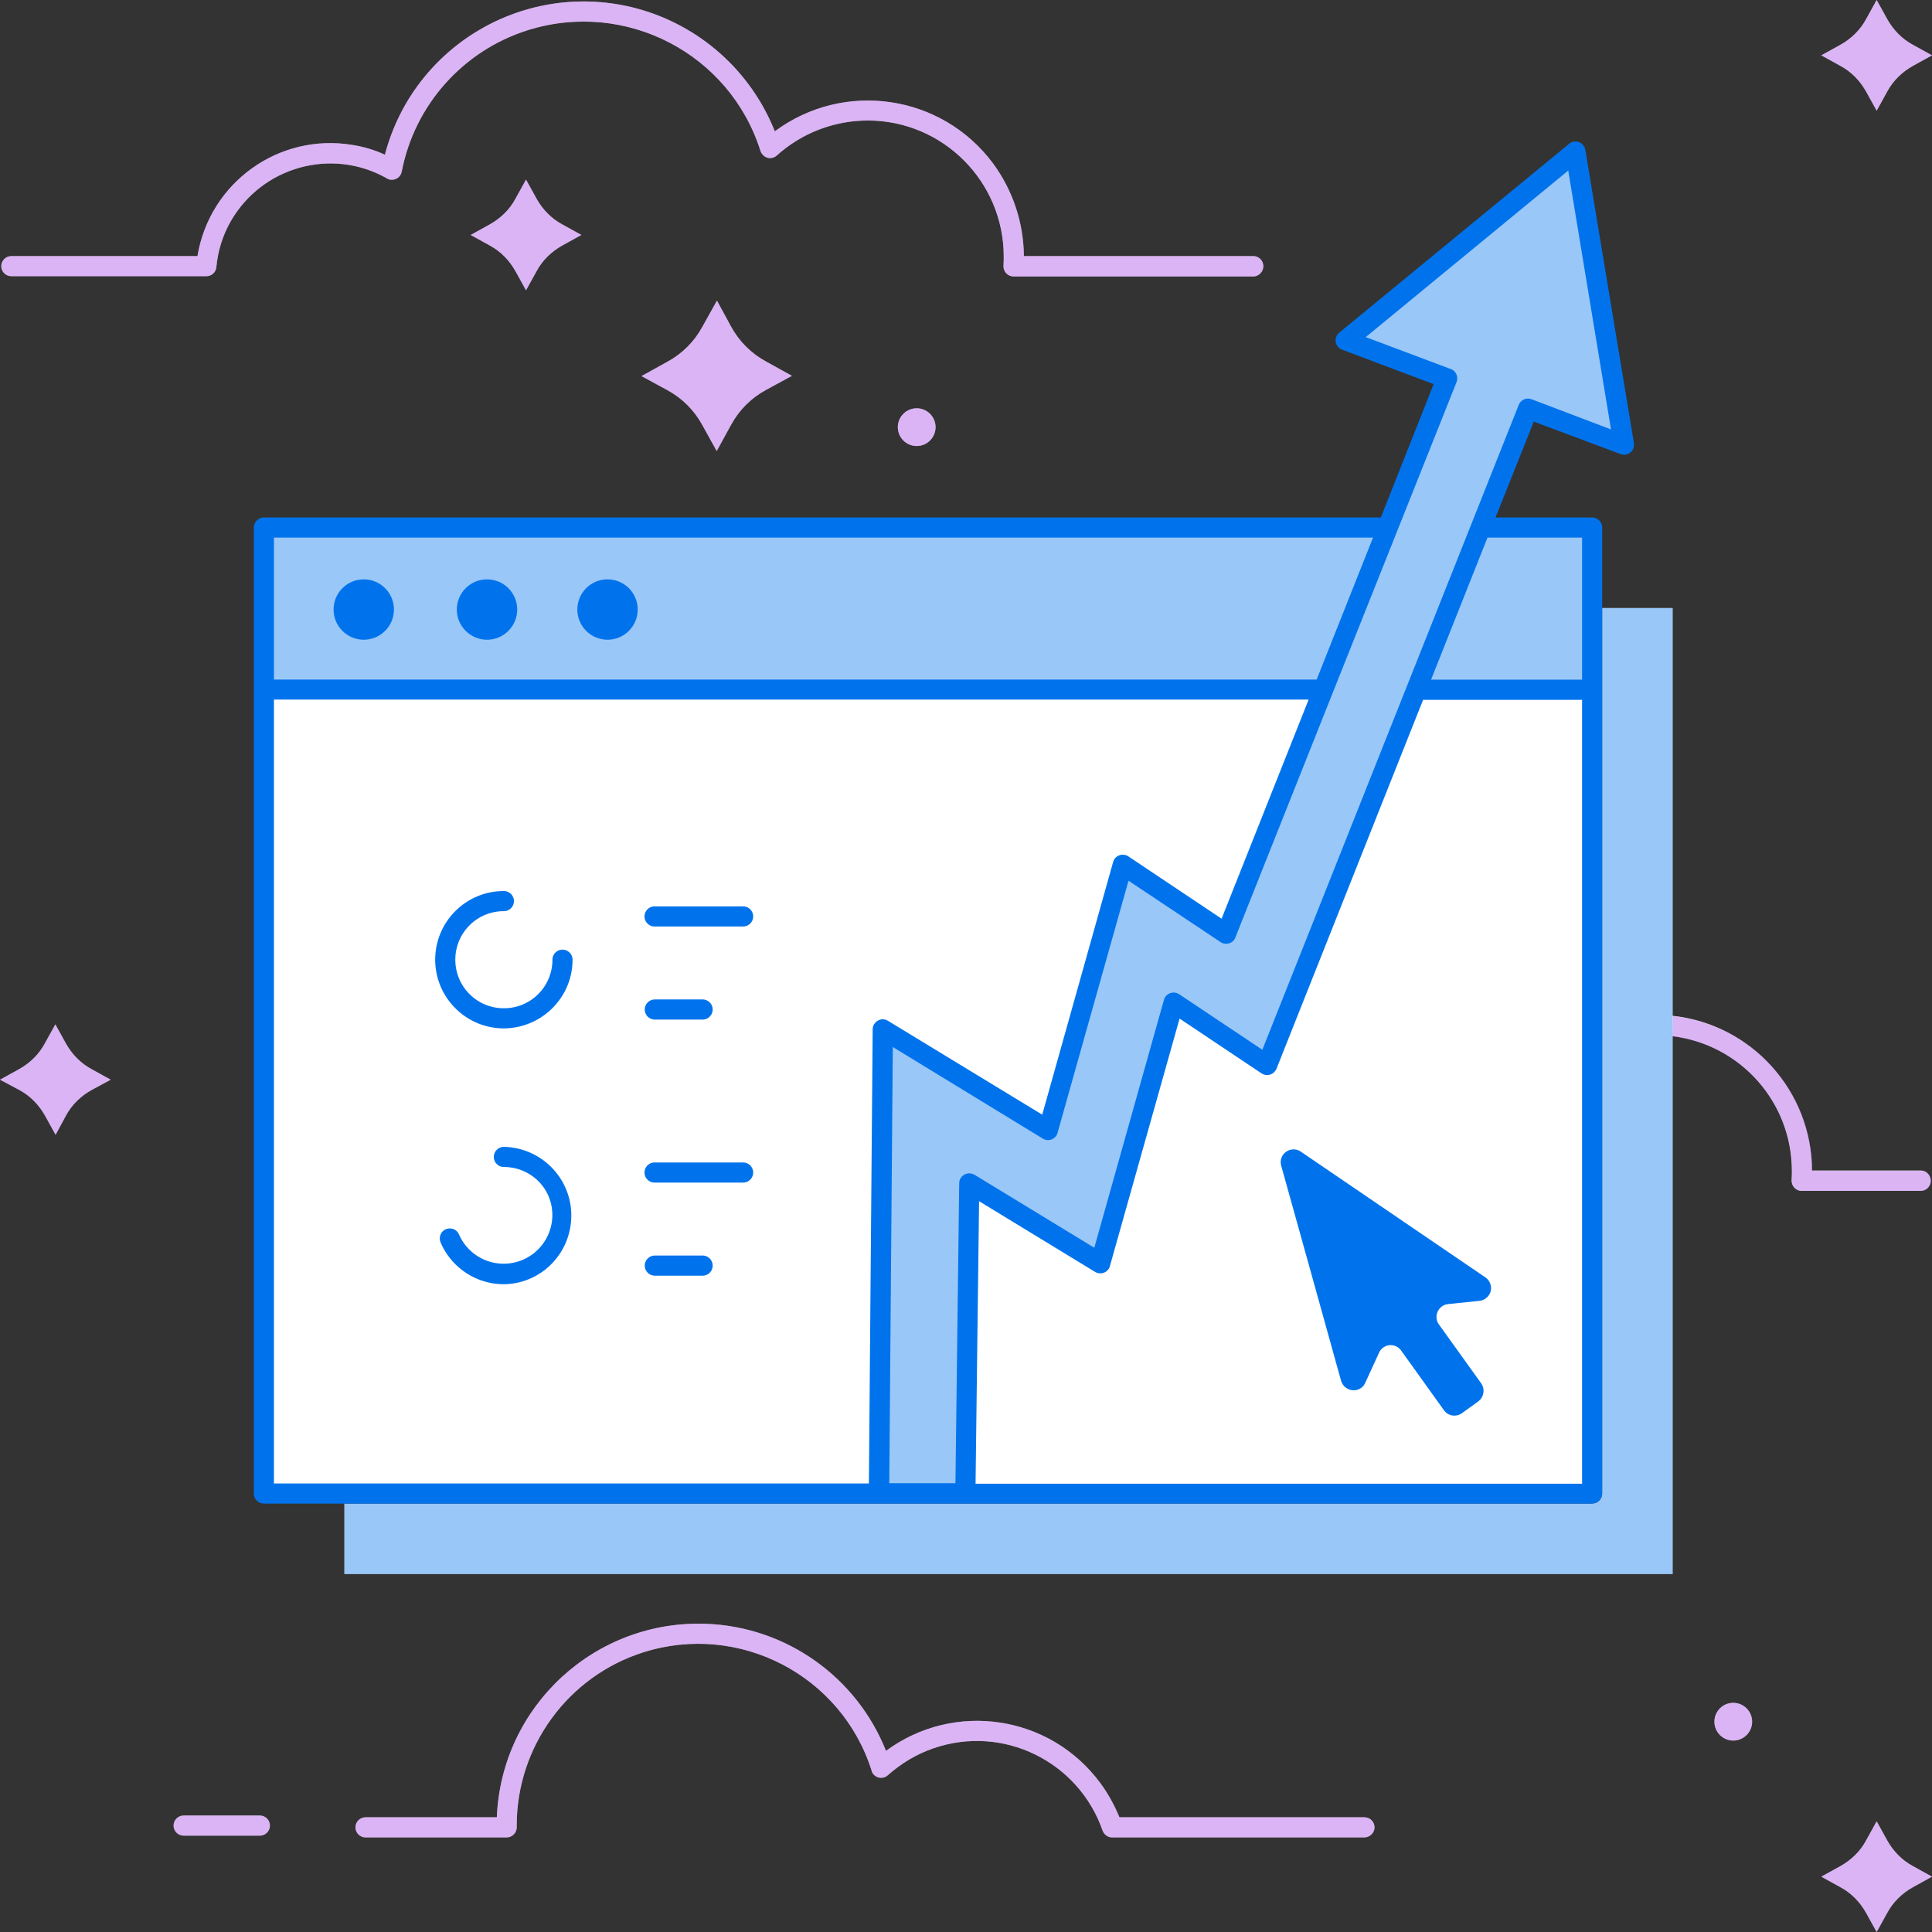 <svg id="Layer_1" xmlns="http://www.w3.org/2000/svg" viewBox="0 0 768 768"><rect x="0" y="0" width="768" height="768" fill="#333333" stroke="none"/><style>.st0{fill:#fff}.st1{opacity:.4}.st2{fill:#0073ec}.st3{fill:none}.st4{opacity:.4;fill:#0073ec;enable-background:new}.st6{fill:#a644e5}</style><g id="Layer_2_1_"><g id="Illustrations"><path class="st0" d="M105 210h528v384H105z"/><g class="st1"><path class="st2" d="M105 210h528v60H105z"/></g><path class="st0" d="M498.2 109.9h-95.3c-2.2 0-4-1.8-4-4v-.3c.1-1.4.1-2.5.1-3.6 0-29.8-24.1-54-53.9-54.1-13.4 0-26.3 4.9-36.3 13.9-1.6 1.5-4.2 1.4-5.6-.3-.4-.4-.7-.9-.9-1.5-12.2-38.7-53.6-60.2-92.5-48-25.7 8.1-45 29.7-50.1 56.2-.4 2.2-2.5 3.6-4.7 3.2-.4-.1-.8-.2-1.2-.5-21.9-12.4-49.6-4.7-62.1 17.1-3.2 5.6-5.1 11.8-5.7 18.2-.2 2.1-1.9 3.6-4 3.6H4.5c-2.2 0-4-1.8-4-4s1.8-4 4-4h74c4.8-29.2 32.3-49 61.5-44.2 4.5.7 8.9 2 13 3.9 11.5-43.7 56.2-69.7 99.9-58.2C278 10 298.4 28.1 308 52.2c27.5-20.4 66.3-14.7 86.7 12.7 7.9 10.7 12.2 23.6 12.3 36.9h91.2c2.2 0 4 1.8 4 4s-1.8 4.1-4 4.1z"/><path class="st3" d="M563 274.1h68.2M106.6 274.1h419.5"/><path class="st0" d="M285 119.5l5.6 10.3c3.2 5.9 8 10.7 13.9 13.9l10.3 5.7-10.3 5.6c-5.9 3.2-10.7 8-13.9 13.9l-5.7 10.4-5.7-10.3c-3.2-5.9-8-10.7-13.9-13.9l-10.3-5.6 10.3-5.7c5.9-3.2 10.7-8 13.9-13.9l5.8-10.4zM209.1 71.4l4.2 7.6c2.4 4.3 5.9 7.9 10.2 10.2l7.6 4.2-7.6 4.2c-4.3 2.4-7.9 5.9-10.2 10.2l-4.2 7.6-4.2-7.6c-2.4-4.3-5.9-7.9-10.2-10.2l-7.6-4.2 7.6-4.2c4.3-2.4 7.9-5.9 10.2-10.2l4.2-7.6zM383.8 591.8l1.5-121.4 52 31.8 29.2-103.7 37.2 24.9 103.7-261 38.1 14.4-9.6-58.3-9.7-58.2-45.6 37.4-45.6 37.5 40.3 15.2-87.8 220.9-41.3-27.5-29.6 105.5-65.7-40.1-1.5 182.6"/><path class="st4" d="M383.8 591.8l1.5-121.4 52 31.8 29.2-103.7 37.2 24.9 103.7-261 38.1 14.4-9.6-58.3-9.7-58.2-45.6 37.4-45.6 37.5 40.3 15.2-87.8 220.9-41.3-27.5-29.6 105.5-65.7-40.1-1.5 182.6"/><path class="st2" d="M200.3 408.8c-15.1 0-27.3-12.3-27.3-27.3 0-15.1 12.2-27.3 27.3-27.3 2.2 0 4 1.8 4 4s-1.8 4-4 4c-10.7 0-19.3 8.6-19.3 19.3s8.6 19.3 19.3 19.3 19.3-8.6 19.3-19.3c0-2.2 1.8-4 4-4s4 1.8 4 4c0 15-12.2 27.2-27.3 27.3zM200.3 510.5c-10.9 0-20.8-6.5-25.1-16.5-.9-2-.1-4.4 1.9-5.3s4.4-.1 5.3 1.9c0 .1.1.1.1.2a19.356 19.356 0 0 0 35.6-15.2c-3-7.1-10-11.7-17.8-11.7-2.2 0-4-1.8-4-4s1.8-4 4-4c15.1.3 27.1 12.8 26.8 27.8-.3 14.8-12.1 26.6-26.8 26.8zM295.4 368.3h-35.2c-2.2 0-4-1.8-4-4s1.8-4 4-4h35.2c2.2 0 4 1.8 4 4s-1.8 4-4 4zM279.3 405.3h-19c-2.2 0-4-1.8-4-4s1.8-4 4-4h19c2.2 0 4 1.8 4 4s-1.8 4-4 4zM295.4 470.1h-35.2c-2.2 0-4-1.8-4-4s1.8-4 4-4h35.2c2.2 0 4 1.8 4 4s-1.8 4-4 4zM279.3 507.1h-19c-2.2 0-4-1.8-4-4s1.8-4 4-4h19c2.2 0 4 1.8 4 4s-1.8 4-4 4z"/><path class="st0" d="M542.3 730.4H442.1c-1.7 0-3.2-1.1-3.8-2.7-9.6-27.6-39.7-42.3-67.3-32.7-6.7 2.3-12.8 6-18.1 10.7-1.6 1.5-4.2 1.3-5.6-.3-.4-.4-.7-.9-.8-1.5-12-38-52.7-59.1-90.7-47.1-30 9.5-50.4 37.4-50.4 68.9v.7c0 2.2-1.8 4-4 4h-56.1c-2.2 0-4-1.8-4-4s1.8-4 4-4h52.2c1.8-44.3 39.2-78.7 83.5-76.9 31.6 1.3 59.5 21.1 71.2 50.5 27.1-20 65.2-14.3 85.2 12.8 3.1 4.2 5.6 8.8 7.6 13.6h97.4c2.2 0 4 1.8 4 4s-1.9 4-4.1 4zM103.3 729.7H73c-2.2 0-4-1.8-4-4s1.8-4 4-4h30.3c2.2 0 4 1.8 4 4s-1.8 4-4 4zM746 724l4.2 7.6c2.4 4.3 5.9 7.9 10.2 10.2l7.6 4.2-7.6 4.2c-4.3 2.4-7.9 5.9-10.2 10.2L746 768l-4.2-7.6c-2.4-4.3-5.9-7.9-10.2-10.2L724 746l7.6-4.2c4.3-2.4 7.9-5.9 10.2-10.2l4.2-7.6zM22 407.2l4.2 7.6c2.4 4.3 5.9 7.9 10.2 10.2l7.6 4.2-7.6 4.1c-4.3 2.4-7.9 5.9-10.2 10.2l-4.1 7.6-4.2-7.6c-2.4-4.3-5.9-7.9-10.2-10.2L0 429.2l7.6-4.2c4.3-2.4 7.9-5.9 10.2-10.2l4.2-7.6zM746 0l4.2 7.6c2.4 4.3 5.9 7.9 10.2 10.2L768 22l-7.6 4.2c-4.3 2.4-7.9 5.9-10.2 10.2L746 44l-4.2-7.6c-2.4-4.3-5.9-7.9-10.2-10.2L724 22l7.6-4.2c4.3-2.4 7.9-5.9 10.2-10.2L746 0z"/><path class="st2" d="M588.1 517.1c2.8-.3 4.9-2.8 4.6-5.6-.2-1.5-1-2.9-2.2-3.7l-36.7-25-36.7-25c-2.3-1.6-5.5-1-7.1 1.3-.9 1.3-1.1 2.8-.7 4.3l11.9 42.7 11.9 42.8c.8 2.7 3.6 4.3 6.3 3.6 1.5-.4 2.7-1.4 3.3-2.8l5.5-12c1.2-2.6 4.2-3.7 6.8-2.5.8.4 1.5.9 2 1.7l17 23.7c1.6 2.3 4.8 2.8 7.1 1.2l6.5-4.7c2.3-1.7 2.8-4.9 1.2-7.2L572 526.5c-1.7-2.3-1.1-5.5 1.2-7.2.7-.5 1.6-.8 2.4-.9l12.5-1.3z"/><circle class="st2" cx="144.6" cy="242.3" r="12"/><circle class="st2" cx="193.6" cy="242.3" r="12"/><circle class="st2" cx="241.5" cy="242.3" r="12"/><circle class="st0" cx="364.4" cy="169.8" r="7.5"/><circle class="st0" cx="689" cy="684.4" r="7.5"/><path class="st0" d="M763.5 465.3h-43.2c-.1-31.6-24-58.1-55.4-61.5V241.7h-28v352c0 2.2-1.8 4-4 4h-496v28h528V411.9c27.1 3.4 47.4 26.3 47.4 53.6 0 1 0 2.2-.1 3.6-.1 2.2 1.5 4.1 3.7 4.3H763.5c2.2 0 4-1.8 4-4s-1.7-4.1-4-4.1z"/><path class="st4" d="M664.9 403.8V241.7h-28v352c0 2.2-1.8 4-4 4h-496v28h528V411.9h.1l-.1-8.1z"/><path d="M712.4 465.5c0 1 0 2.2-.1 3.6-.1 2.2 1.5 4.1 3.7 4.3H763.6c2.2 0 4-1.8 4-4s-1.8-4-4-4h-43.2c-.1-31.6-23.9-58.1-55.4-61.5v8.1c27 3.3 47.3 26.2 47.4 53.5z" opacity=".4" fill="#a644e5"/><path class="st2" d="M649.5 176.1L630.2 59.6c-.4-2.2-2.4-3.7-4.6-3.3-.7.1-1.4.4-1.9.9l-91.3 75c-1.7 1.4-2 3.9-.6 5.6.4.5 1 1 1.7 1.2l36.4 13.7-21 53h-444c-2.2 0-4 1.8-4 4v384c0 2.2 1.8 4 4 4h528c2.2 0 4-1.8 4-4v-384c0-2.2-1.8-4-4-4h-38.4l15.2-38.1 34.5 12.9c2.1.8 4.4-.3 5.1-2.3.2-.7.3-1.4.2-2.1zm-103.7 37.6l-22.4 56.4H108.9v-56.4h436.9zm-436.9 64.4h411.3l-34.6 87.1-37.1-24.8c-1.8-1.2-4.3-.7-5.5 1.1-.2.3-.4.7-.5 1.1l-28.2 100.5-61.3-37.3c-1.9-1.2-4.3-.6-5.5 1.3-.4.6-.6 1.3-.6 2.1l-1.5 180.5H108.9V278.1zm278.9 311.6l1.4-112.2 46.1 28.1c1.9 1.1 4.3.6 5.5-1.3.2-.3.3-.6.4-1l27.7-98.4 32.6 21.8c1.8 1.2 4.3.7 5.5-1.1.2-.2.3-.5.4-.7l58.3-146.7h63.2v311.6H387.8v-.1zm241.1-376v56.4h-60l22.4-56.4h37.6zm-20.1-55c-2-.8-4.3.2-5.1 2.3L501.8 417.3l-33.1-22.1c-1.8-1.2-4.3-.7-5.5 1.1-.2.3-.4.7-.5 1.1L435 496l-47.6-29c-1.9-1.1-4.3-.6-5.5 1.3-.4.6-.6 1.3-.6 2l-1.5 119.3h-26.3l1.4-173.4 59.6 36.4c1.9 1.2 4.3.6 5.5-1.3.2-.3.3-.7.4-1l28.2-100.2 36.6 24.4c1 .7 2.3.8 3.4.5 1.2-.4 2.1-1.2 2.5-2.4l38.6-97L579 151.9c.8-2.1-.2-4.4-2.2-5.2h-.1L542.9 134l80.5-66.2 17 102.9-31.6-12z"/><g class="st1"><path class="st6" d="M498.2 109.9h-95.3c-2.2 0-4-1.8-4-4v-.3c.1-1.4.1-2.5.1-3.6 0-29.8-24.1-54-53.9-54.1-13.4 0-26.3 4.9-36.3 13.9-1.6 1.5-4.2 1.4-5.6-.3-.4-.4-.7-.9-.9-1.5-12.2-38.7-53.6-60.2-92.5-48-25.7 8.1-45 29.7-50.1 56.2-.4 2.2-2.5 3.6-4.7 3.2-.4-.1-.8-.2-1.2-.5-21.9-12.4-49.6-4.7-62.1 17.1-3.2 5.6-5.1 11.8-5.7 18.2-.2 2.1-1.9 3.6-4 3.6H4.5c-2.2 0-4-1.8-4-4s1.8-4 4-4h74c4.8-29.2 32.3-49 61.5-44.2 4.5.7 8.9 2 13 3.9 11.5-43.7 56.2-69.7 99.9-58.2C278 10 298.4 28.1 308 52.2c27.5-20.4 66.3-14.7 86.7 12.7 7.9 10.7 12.2 23.6 12.3 36.9h91.2c2.2 0 4 1.8 4 4s-1.8 4.1-4 4.1z"/></g><g class="st1"><path class="st6" d="M285 119.5l5.6 10.3c3.2 5.9 8 10.7 13.9 13.9l10.3 5.7-10.3 5.6c-5.9 3.2-10.7 8-13.9 13.9l-5.7 10.4-5.7-10.3c-3.2-5.9-8-10.7-13.9-13.9l-10.3-5.6 10.3-5.7c5.9-3.2 10.7-8 13.9-13.9l5.8-10.4z"/></g><g class="st1"><path class="st6" d="M209.1 71.4l4.2 7.6c2.4 4.3 5.9 7.9 10.2 10.2l7.6 4.2-7.6 4.2c-4.3 2.4-7.9 5.9-10.2 10.2l-4.2 7.6-4.2-7.6c-2.4-4.3-5.9-7.9-10.2-10.2l-7.6-4.2 7.6-4.2c4.3-2.4 7.9-5.9 10.2-10.2l4.2-7.6z"/></g><g class="st1"><path class="st6" d="M542.3 730.4H442.1c-1.7 0-3.2-1.1-3.8-2.7-9.6-27.6-39.7-42.3-67.3-32.7-6.7 2.3-12.8 6-18.1 10.7-1.6 1.5-4.2 1.3-5.6-.3-.4-.4-.7-.9-.8-1.5-12-38-52.7-59.1-90.7-47.1-30 9.5-50.4 37.4-50.4 68.9v.7c0 2.2-1.8 4-4 4h-56.1c-2.2 0-4-1.8-4-4s1.8-4 4-4h52.2c1.8-44.3 39.2-78.7 83.5-76.9 31.6 1.3 59.5 21.1 71.2 50.5 27.1-20 65.2-14.3 85.2 12.8 3.1 4.2 5.6 8.8 7.6 13.6h97.4c2.2 0 4 1.8 4 4s-1.9 4-4.1 4z"/></g><g class="st1"><path class="st6" d="M103.3 729.7H73c-2.2 0-4-1.8-4-4s1.8-4 4-4h30.3c2.2 0 4 1.8 4 4s-1.8 4-4 4z"/></g><g class="st1"><path class="st6" d="M746 724l4.2 7.6c2.4 4.3 5.9 7.9 10.2 10.2l7.6 4.2-7.6 4.2c-4.3 2.4-7.9 5.9-10.2 10.2L746 768l-4.2-7.6c-2.4-4.3-5.9-7.9-10.2-10.2L724 746l7.6-4.2c4.3-2.4 7.9-5.9 10.2-10.2l4.2-7.6z"/></g><g class="st1"><path class="st6" d="M22 407.2l4.2 7.6c2.4 4.3 5.9 7.9 10.2 10.2l7.6 4.2-7.6 4.1c-4.3 2.4-7.9 5.9-10.2 10.2l-4.1 7.6-4.2-7.6c-2.4-4.3-5.9-7.9-10.2-10.2L0 429.2l7.6-4.2c4.3-2.4 7.9-5.9 10.2-10.2l4.2-7.6z"/></g><g class="st1"><path class="st6" d="M746 0l4.2 7.6c2.4 4.3 5.9 7.9 10.2 10.2L768 22l-7.6 4.2c-4.3 2.4-7.9 5.9-10.2 10.2L746 44l-4.2-7.6c-2.4-4.3-5.9-7.9-10.2-10.2L724 22l7.6-4.2c4.3-2.4 7.9-5.9 10.2-10.2L746 0z"/></g><g class="st1"><circle class="st6" cx="364.4" cy="169.8" r="7.5"/></g><g class="st1"><circle class="st6" cx="689" cy="684.4" r="7.5"/></g></g></g></svg>